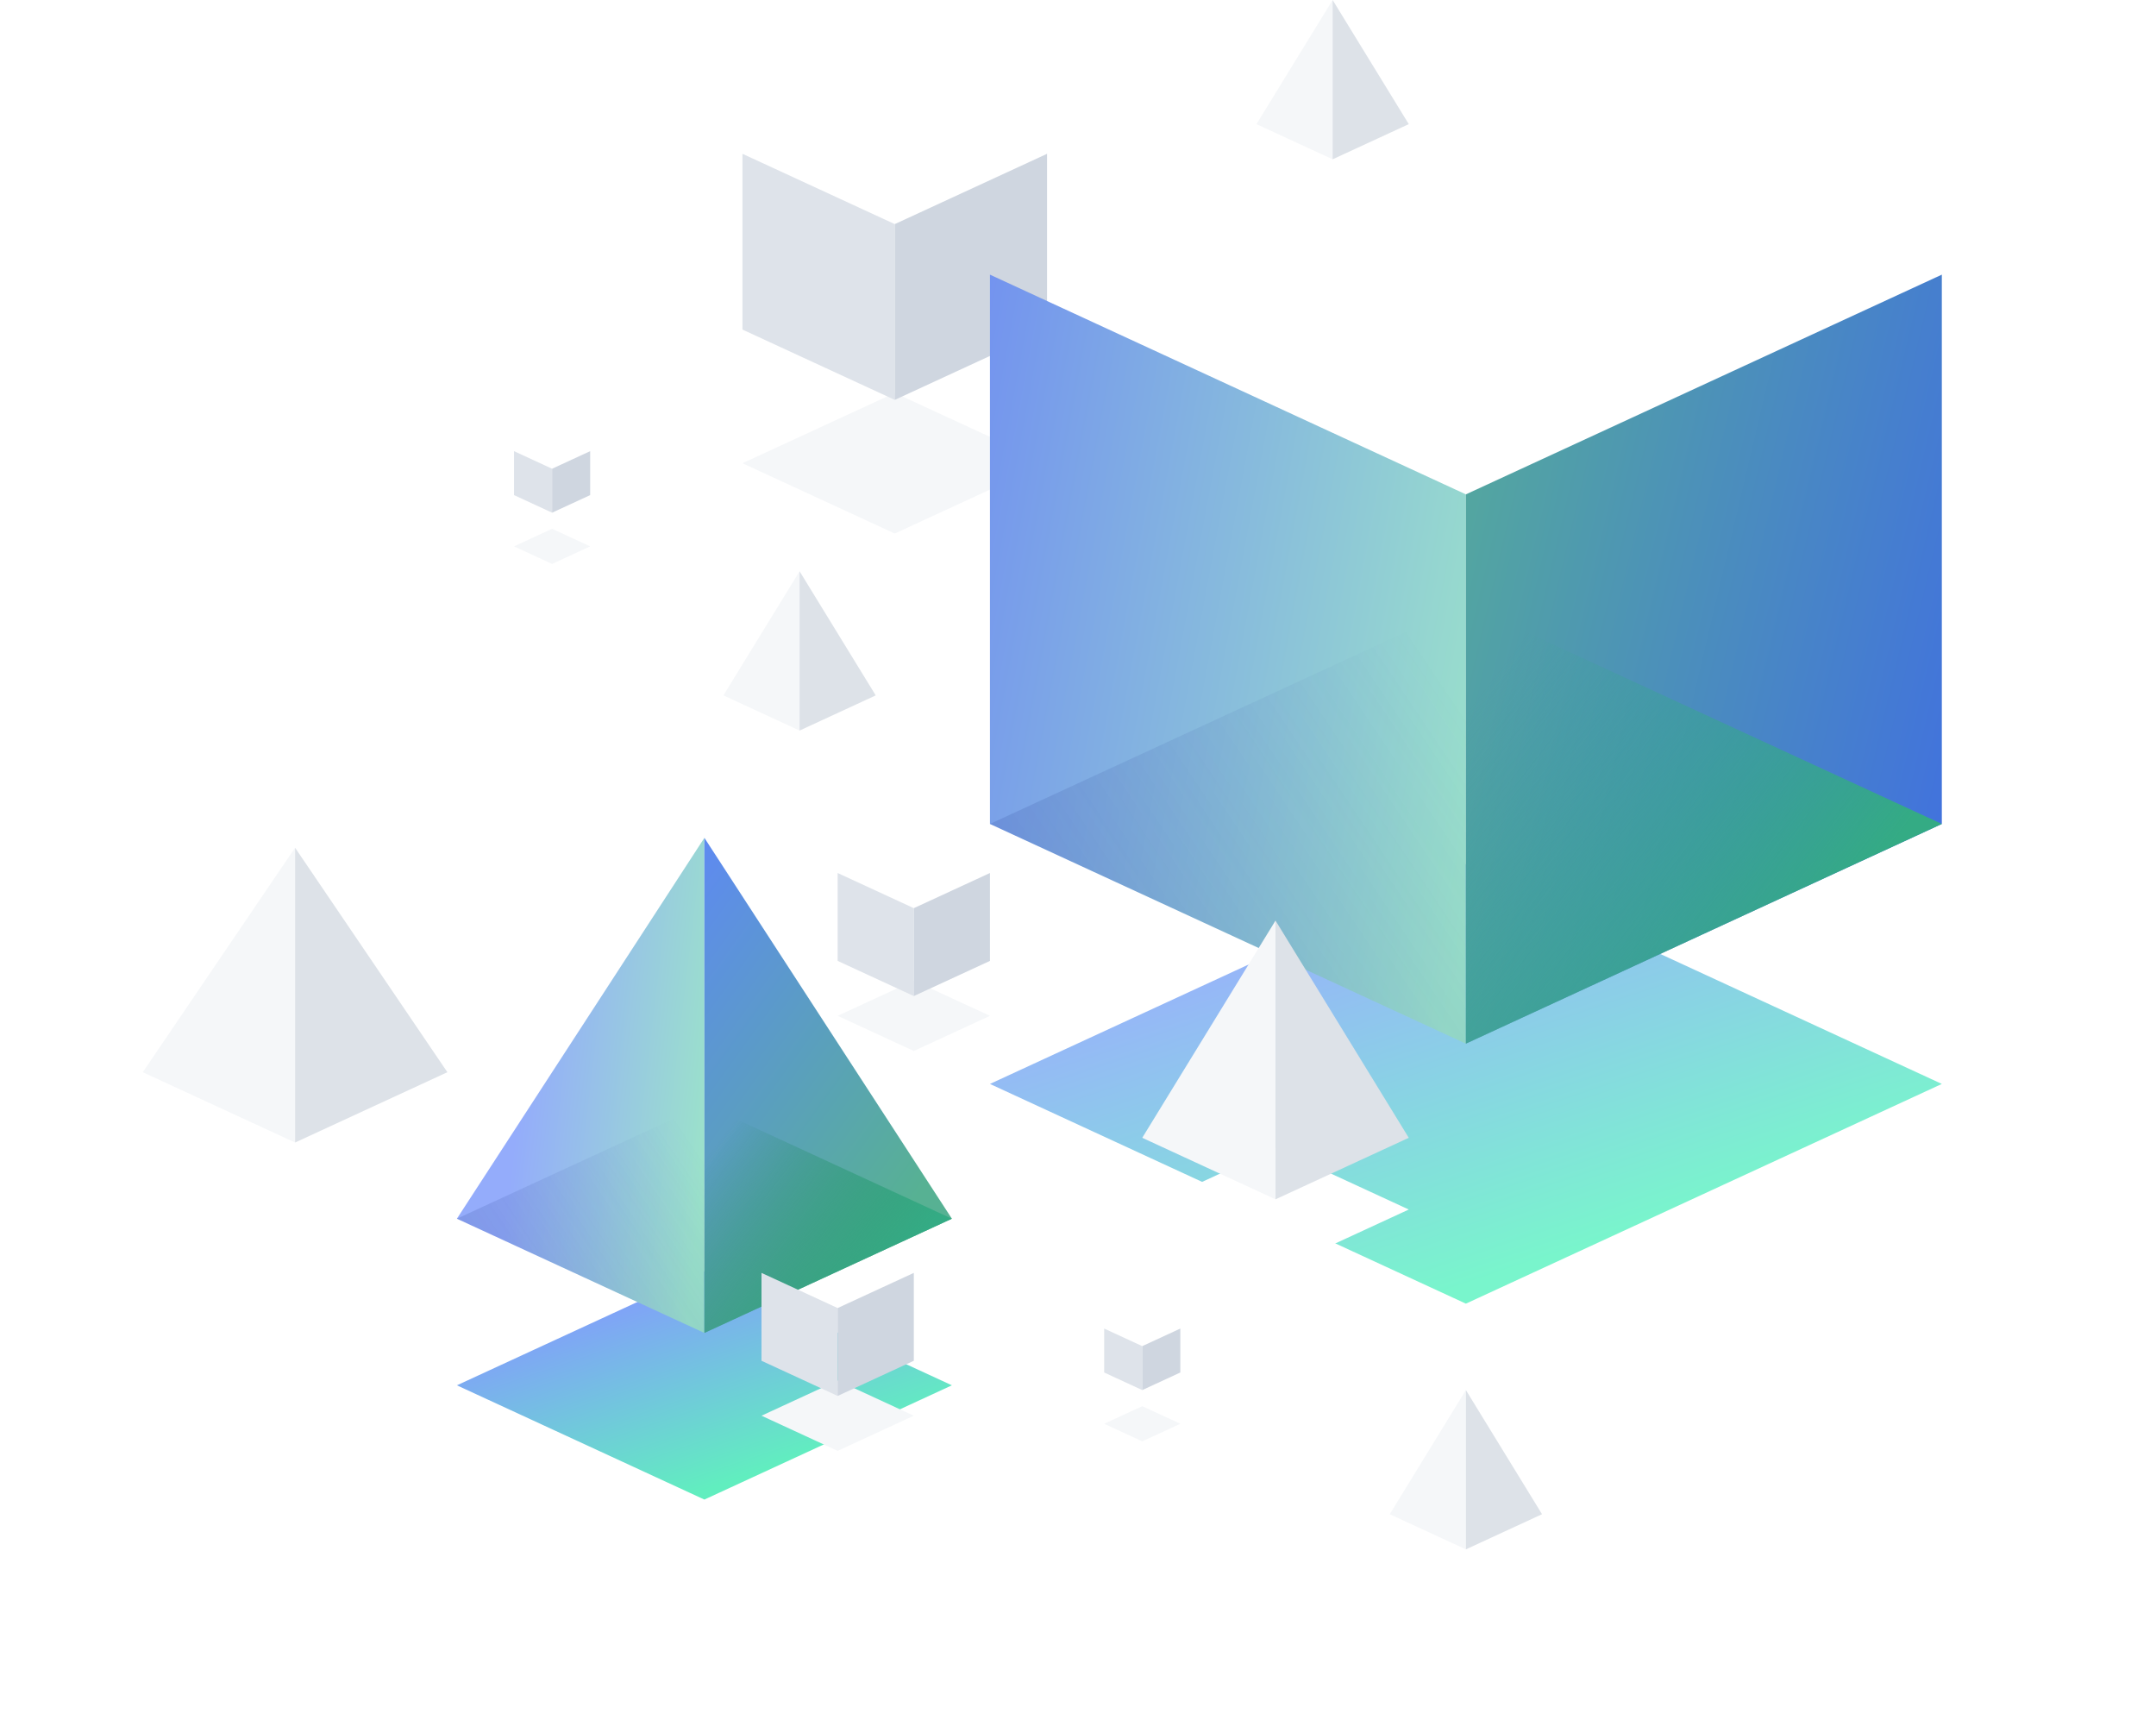 <svg xmlns="http://www.w3.org/2000/svg" width="906" height="720" viewBox="0 0 906 720">
    <defs>
        <style>
            .cls-1{fill:none}.cls-2{fill:#fff}.cls-3{fill:#f5f7f9}.cls-4{fill:#dde2e8}.cls-5{fill:#dee3ea}.cls-6{fill:#cfd6e0}.cls-7{fill:url(#linear-gradient)}.cls-8{fill:url(#linear-gradient-2)}.cls-9{fill:url(#linear-gradient-3)}.cls-10{opacity:.2;fill:url(#linear-gradient-4)}.cls-11{fill:url(#linear-gradient-5)}.cls-12{fill:url(#linear-gradient-6)}.cls-13{fill:url(#linear-gradient-7)}.cls-14{fill:url(#linear-gradient-8)}.cls-15{fill:url(#linear-gradient-10)}.cls-16{filter:url(#Path_584-4)}.cls-17{filter:url(#Path_575-5)}.cls-18{filter:url(#Path_575-4)}.cls-19{filter:url(#Path_584-3)}.cls-20{filter:url(#Path_575-3)}.cls-21{filter:url(#Path_584-2)}.cls-22{filter:url(#Path_581)}.cls-23{filter:url(#Path_584)}.cls-24{filter:url(#Path_575-2)}.cls-25{filter:url(#Path_572)}.cls-26{filter:url(#Path_575)}.cls-27{filter:url(#Path_578)}
        </style>
        <filter id="Path_578" width="248" height="189.076" x="0" y="420.924" filterUnits="userSpaceOnUse">
            <feOffset dy="70"/>
            <feGaussianBlur result="blur" stdDeviation="20"/>
            <feFlood flood-opacity=".102"/>
            <feComposite in2="blur" operator="in"/>
            <feComposite in="SourceGraphic"/>
        </filter>
        <filter id="Path_575" width="248" height="249.076" x="252" y="35.076" filterUnits="userSpaceOnUse">
            <feOffset dy="130"/>
            <feGaussianBlur result="blur-2" stdDeviation="20"/>
            <feFlood flood-opacity=".102"/>
            <feComposite in2="blur-2" operator="in"/>
            <feComposite in="SourceGraphic"/>
        </filter>
        <linearGradient id="linear-gradient" x1=".264" x2=".733" y1=".148" y2=".79" gradientUnits="objectBoundingBox">
            <stop offset="0" stop-color="#99b0fc"/>
            <stop offset="1" stop-color="#79f5cc"/>
        </linearGradient>
        <filter id="Path_572" width="580" height="614.615" x="326" y="23.078" filterUnits="userSpaceOnUse">
            <feOffset dy="340"/>
            <feGaussianBlur result="blur-3" stdDeviation="30"/>
            <feFlood flood-opacity=".161"/>
            <feComposite in2="blur-3" operator="in"/>
            <feComposite in="SourceGraphic"/>
        </filter>
        <linearGradient id="linear-gradient-2" x1="-.164" x2="1.059" y1=".304" y2=".67" gradientUnits="objectBoundingBox">
            <stop offset="0" stop-color="#718ff1"/>
            <stop offset="1" stop-color="#9be2ca"/>
        </linearGradient>
        <linearGradient id="linear-gradient-3" x1="1.228" x2="-.226" y1=".765" y2=".213" gradientUnits="objectBoundingBox">
            <stop offset="0" stop-color="#3e68e9"/>
            <stop offset="1" stop-color="#57b193"/>
        </linearGradient>
        <linearGradient id="linear-gradient-4" x1=".169" x2="1" y1=".762" y2=".246" gradientUnits="objectBoundingBox">
            <stop offset="0" stop-color="#354e9e"/>
            <stop offset="1" stop-color="#354e9e" stop-opacity="0"/>
        </linearGradient>
        <linearGradient id="linear-gradient-5" x1=".739" x2="0" y1=".77" y2=".246" gradientUnits="objectBoundingBox">
            <stop offset="0" stop-color="#34ab84"/>
            <stop offset="1" stop-color="#34ab84" stop-opacity="0"/>
        </linearGradient>
        <filter id="Path_575-2" width="136" height="125.539" x="316" y="352" filterUnits="userSpaceOnUse">
            <feOffset dy="60"/>
            <feGaussianBlur result="blur-4" stdDeviation="12"/>
            <feFlood flood-opacity=".149"/>
            <feComposite in2="blur-4" operator="in"/>
            <feComposite in="SourceGraphic"/>
        </filter>
        <filter id="Path_584" width="136" height="101.539" x="268" y="271.461" filterUnits="userSpaceOnUse">
            <feOffset dy="30"/>
            <feGaussianBlur result="blur-5" stdDeviation="12"/>
            <feFlood flood-opacity=".149"/>
            <feComposite in2="blur-5" operator="in"/>
            <feComposite in="SourceGraphic"/>
        </filter>
        <linearGradient id="linear-gradient-6" x1=".264" x2=".733" y1=".148" y2=".79" gradientUnits="objectBoundingBox">
            <stop offset="0" stop-color="#829efb"/>
            <stop offset="1" stop-color="#61eebf"/>
        </linearGradient>
        <filter id="Path_581" width="388" height="276" x="102" y="444" filterUnits="userSpaceOnUse">
            <feOffset dy="70"/>
            <feGaussianBlur result="blur-6" stdDeviation="30"/>
            <feFlood flood-opacity=".161"/>
            <feComposite in2="blur-6" operator="in"/>
            <feComposite in="SourceGraphic"/>
        </filter>
        <linearGradient id="linear-gradient-7" x1=".258" x2="1" y1=".5" y2=".677" gradientUnits="objectBoundingBox">
            <stop offset="0" stop-color="#94acfb"/>
            <stop offset="1" stop-color="#9be2ca"/>
        </linearGradient>
        <linearGradient id="linear-gradient-8" x1="-.086" x2=".603" y1="-.094" y2=".9" gradientUnits="objectBoundingBox">
            <stop offset="0" stop-color="#5f85fc"/>
            <stop offset="1" stop-color="#57b193"/>
        </linearGradient>
        <linearGradient id="linear-gradient-10" x1=".739" x2="0" y1=".77" y2=".246" gradientUnits="objectBoundingBox">
            <stop offset="0" stop-color="#34ab84"/>
            <stop offset="1" stop-color="#208162" stop-opacity="0"/>
        </linearGradient>
        <filter id="Path_584-2" width="184" height="123.695" x="444" y="446.305" filterUnits="userSpaceOnUse">
            <feOffset dy="30"/>
            <feGaussianBlur result="blur-7" stdDeviation="12"/>
            <feFlood flood-opacity=".051"/>
            <feComposite in2="blur-7" operator="in"/>
            <feComposite in="SourceGraphic"/>
        </filter>
        <filter id="Path_575-3" width="136" height="125.539" x="284" y="520" filterUnits="userSpaceOnUse">
            <feOffset dy="60"/>
            <feGaussianBlur result="blur-8" stdDeviation="12"/>
            <feFlood flood-opacity=".149"/>
            <feComposite in2="blur-8" operator="in"/>
            <feComposite in="SourceGraphic"/>
        </filter>
        <filter id="Path_584-3" width="136" height="101.539" x="492" y="31.461" filterUnits="userSpaceOnUse">
            <feOffset dy="30"/>
            <feGaussianBlur result="blur-9" stdDeviation="12"/>
            <feFlood flood-opacity=".149"/>
            <feComposite in2="blur-9" operator="in"/>
            <feComposite in="SourceGraphic"/>
        </filter>
        <filter id="Path_575-4" width="56" height="66.77" x="204" y="182.154" filterUnits="userSpaceOnUse">
            <feOffset dy="40"/>
            <feGaussianBlur result="blur-10" stdDeviation="4"/>
            <feFlood flood-opacity=".051"/>
            <feComposite in2="blur-10" operator="in"/>
            <feComposite in="SourceGraphic"/>
        </filter>
        <filter id="Path_575-5" width="56" height="66.77" x="452" y="550.77" filterUnits="userSpaceOnUse">
            <feOffset dy="40"/>
            <feGaussianBlur result="blur-11" stdDeviation="4"/>
            <feFlood flood-opacity=".051"/>
            <feComposite in2="blur-11" operator="in"/>
            <feComposite in="SourceGraphic"/>
        </filter>
        <filter id="Path_584-4" width="136" height="101.539" x="548" y="615.461" filterUnits="userSpaceOnUse">
            <feOffset dy="30"/>
            <feGaussianBlur result="blur-12" stdDeviation="12"/>
            <feFlood flood-opacity=".149"/>
            <feComposite in2="blur-12" operator="in"/>
            <feComposite in="SourceGraphic"/>
        </filter>
    </defs>
    <g id="img_home" transform="translate(-76 -3168)">
        <path id="Rectangle_579" d="M0 0h824v704H0z" class="cls-1" data-name="Rectangle 579" transform="translate(104 3168)"/>
        <g id="Group_1245" data-name="Group 1245" transform="translate(-248 3187.076)">
            <g class="cls-27" transform="translate(324 -19.08)">
                <path id="Path_578-2" d="M-20245-19826l64 29.539-64 29.537-64-29.537z" class="cls-2" data-name="Path 578" transform="translate(20369 20246.92)"/>
            </g>
            <path id="Path_579" d="M-20245-19926.463v123.848l-64-29.539z" class="cls-3" data-name="Path 579" transform="translate(20693 20263.539)"/>
            <path id="Path_580" d="M-20309-19926.463v123.848l64-29.539z" class="cls-4" data-name="Path 580" transform="translate(20757 20263.539)"/>
        </g>
        <g id="Group_1243" data-name="Group 1243" transform="translate(4 2875.076)">
            <g class="cls-26" transform="translate(72 292.92)">
                <path id="Path_575-6" d="M-20245-19826l64 29.539-64 29.537-64-29.537z" class="cls-3" data-name="Path 575" transform="translate(20621 19861.08)"/>
            </g>
            <path id="Path_576" d="M-20309-19906l64 29.537v73.848l-64-29.539z" class="cls-5" data-name="Path 576" transform="translate(20693 20263.539)"/>
            <path id="Path_577" d="M-20245-19906l-64 29.537v73.848l64-29.539z" class="cls-6" data-name="Path 577" transform="translate(20757 20263.539)"/>
        </g>
        <g id="Group_1281" data-name="Group 1281" transform="translate(-620 2951.078)">
            <g class="cls-25" transform="translate(696 216.92)">
                <path id="Path_572-2" d="M-20109-19826l200 92.307-200 92.309-200-92.309z" class="cls-7" data-name="Path 572" transform="translate(20725 19849.08)"/>
            </g>
            <path id="Path_573" d="M-20309-19906l200 92.309v230.77l-200-92.307z" class="cls-8" data-name="Path 573" transform="translate(21421 20238.307)"/>
            <path id="Path_574" d="M-20109-19906l-200 92.309v230.77l200-92.307z" class="cls-9" data-name="Path 574" transform="translate(21621 20238.307)"/>
            <path id="Path_590" d="M-20109-19826v184.615l-200-92.309z" class="cls-10" data-name="Path 590" transform="translate(21421 20296.768)"/>
            <path id="Path_591" d="M-20309-19826v184.615l200-92.309z" class="cls-11" data-name="Path 591" transform="translate(21621 20296.768)"/>
        </g>
        <g id="Group_1244" data-name="Group 1244" transform="translate(44 3192)">
            <g class="cls-24" transform="translate(32 -24)">
                <path id="Path_575-7" d="M-20277-19826l32 14.77-32 14.77-32-14.77z" class="cls-3" data-name="Path 575" transform="translate(20661 20178)"/>
            </g>
            <path id="Path_576-2" d="M-20309-19906l32 14.77v36.922l-32-14.77z" class="cls-5" data-name="Path 576" transform="translate(20693 20248.77)"/>
            <path id="Path_577-2" d="M-20277-19906l-32 14.77v36.922l32-14.77z" class="cls-6" data-name="Path 577" transform="translate(20725 20248.77)"/>
        </g>
        <g id="Group_1246" data-name="Group 1246" transform="translate(-4 3080.461)">
            <g class="cls-23" transform="translate(80 87.54)">
                <path id="Path_584-5" d="M-20277-19826l32 14.77-32 14.77-32-14.77z" class="cls-2" data-name="Path 584" transform="translate(20613 20103.46)"/>
            </g>
            <path id="Path_585" d="M-20277-19921.23v66.922l-32-14.77z" class="cls-3" data-name="Path 585" transform="translate(20693 20248.77)"/>
            <path id="Path_586" d="M-20309-19921.23v66.922l32-14.77z" class="cls-4" data-name="Path 586" transform="translate(20725 20248.77)"/>
        </g>
        <g id="Group_1284" data-name="Group 1284" transform="translate(-740 3272)">
            <g class="cls-22" transform="translate(816 -104)">
                <path id="Path_581-2" d="M-20205-19826l104 48-104 48-104-48z" class="cls-12" data-name="Path 581" transform="translate(20501 20290)"/>
            </g>
            <path id="Path_582" d="M-20205-19946v208l-104-48z" class="cls-13" data-name="Path 582" transform="translate(21317 20194)"/>
            <path id="Path_583" d="M-20309-19946v208l104-48z" class="cls-14" data-name="Path 583" transform="translate(21421 20194)"/>
            <path id="Path_592" d="M-20205-19826v96l-104-48z" class="cls-10" data-name="Path 592" transform="translate(21317 20186)"/>
            <path id="Path_593" d="M-20309-19826v96l104-48z" class="cls-15" data-name="Path 593" transform="translate(21421 20186)"/>
        </g>
        <g id="Group_1285" data-name="Group 1285" transform="translate(172 3227.209)">
            <g class="cls-21" transform="translate(-96 -59.21)">
                <path id="Path_584-6" d="M-20253-19826l56 25.848-56 25.848-56-25.848z" class="cls-2" data-name="Path 584" transform="translate(20789 20278.3)"/>
            </g>
            <path id="Path_585-2" d="M-20253-19921.23v117.113l-56-25.848z" class="cls-3" data-name="Path 585" transform="translate(20693 20248.77)"/>
            <path id="Path_586-2" d="M-20309-19921.23v117.113l56-25.848z" class="cls-4" data-name="Path 586" transform="translate(20749 20248.77)"/>
        </g>
        <g id="Group_1286" data-name="Group 1286" transform="translate(12 3360)">
            <g class="cls-20" transform="translate(64 -192)">
                <path id="Path_575-8" d="M-20277-19826l32 14.77-32 14.77-32-14.77z" class="cls-3" data-name="Path 575" transform="translate(20629 20346)"/>
            </g>
            <path id="Path_576-3" d="M-20309-19906l32 14.77v36.922l-32-14.77z" class="cls-5" data-name="Path 576" transform="translate(20693 20248.77)"/>
            <path id="Path_577-3" d="M-20277-19906l-32 14.77v36.922l32-14.77z" class="cls-6" data-name="Path 577" transform="translate(20725 20248.77)"/>
        </g>
        <g id="Group_1287" data-name="Group 1287" transform="translate(220 2840.461)">
            <g class="cls-19" transform="translate(-144 327.54)">
                <path id="Path_584-7" d="M-20277-19826l32 14.77-32 14.77-32-14.77z" class="cls-2" data-name="Path 584" transform="translate(20837 19863.46)"/>
            </g>
            <path id="Path_585-3" d="M-20277-19921.23v66.922l-32-14.77z" class="cls-3" data-name="Path 585" transform="translate(20693 20248.77)"/>
            <path id="Path_586-3" d="M-20309-19921.23v66.922l32-14.77z" class="cls-4" data-name="Path 586" transform="translate(20725 20248.77)"/>
        </g>
        <g id="Group_1288" data-name="Group 1288" transform="translate(-92 3022.154)">
            <g class="cls-18" transform="translate(168 145.85)">
                <path id="Path_575-9" d="M-20293-19826l16 7.385-16 7.385-16-7.385z" class="cls-3" data-name="Path 575" transform="translate(20525 20008.15)"/>
            </g>
            <path id="Path_576-4" d="M-20309-19906l16 7.385v18.461l-16-7.385z" class="cls-5" data-name="Path 576" transform="translate(20693 20241.385)"/>
            <path id="Path_577-4" d="M-20293-19906l-16 7.385v18.461l16-7.385z" class="cls-6" data-name="Path 577" transform="translate(20709 20241.385)"/>
        </g>
        <g id="Group_1289" data-name="Group 1289" transform="translate(156 3390.77)">
            <g class="cls-17" transform="translate(-80 -222.77)">
                <path id="Path_575-10" d="M-20293-19826l16 7.385-16 7.385-16-7.385z" class="cls-3" data-name="Path 575" transform="translate(20773 20376.77)"/>
            </g>
            <path id="Path_576-5" d="M-20309-19906l16 7.385v18.461l-16-7.385z" class="cls-5" data-name="Path 576" transform="translate(20693 20241.385)"/>
            <path id="Path_577-5" d="M-20293-19906l-16 7.385v18.461l16-7.385z" class="cls-6" data-name="Path 577" transform="translate(20709 20241.385)"/>
        </g>
        <g id="Group_1290" data-name="Group 1290" transform="translate(276 3424.461)">
            <g class="cls-16" transform="translate(-200 -256.46)">
                <path id="Path_584-8" d="M-20277-19826l32 14.77-32 14.77-32-14.77z" class="cls-2" data-name="Path 584" transform="translate(20893 20447.46)"/>
            </g>
            <path id="Path_585-4" d="M-20277-19921.23v66.922l-32-14.77z" class="cls-3" data-name="Path 585" transform="translate(20693 20248.77)"/>
            <path id="Path_586-4" d="M-20309-19921.23v66.922l32-14.77z" class="cls-4" data-name="Path 586" transform="translate(20725 20248.77)"/>
        </g>
    </g>
</svg>
